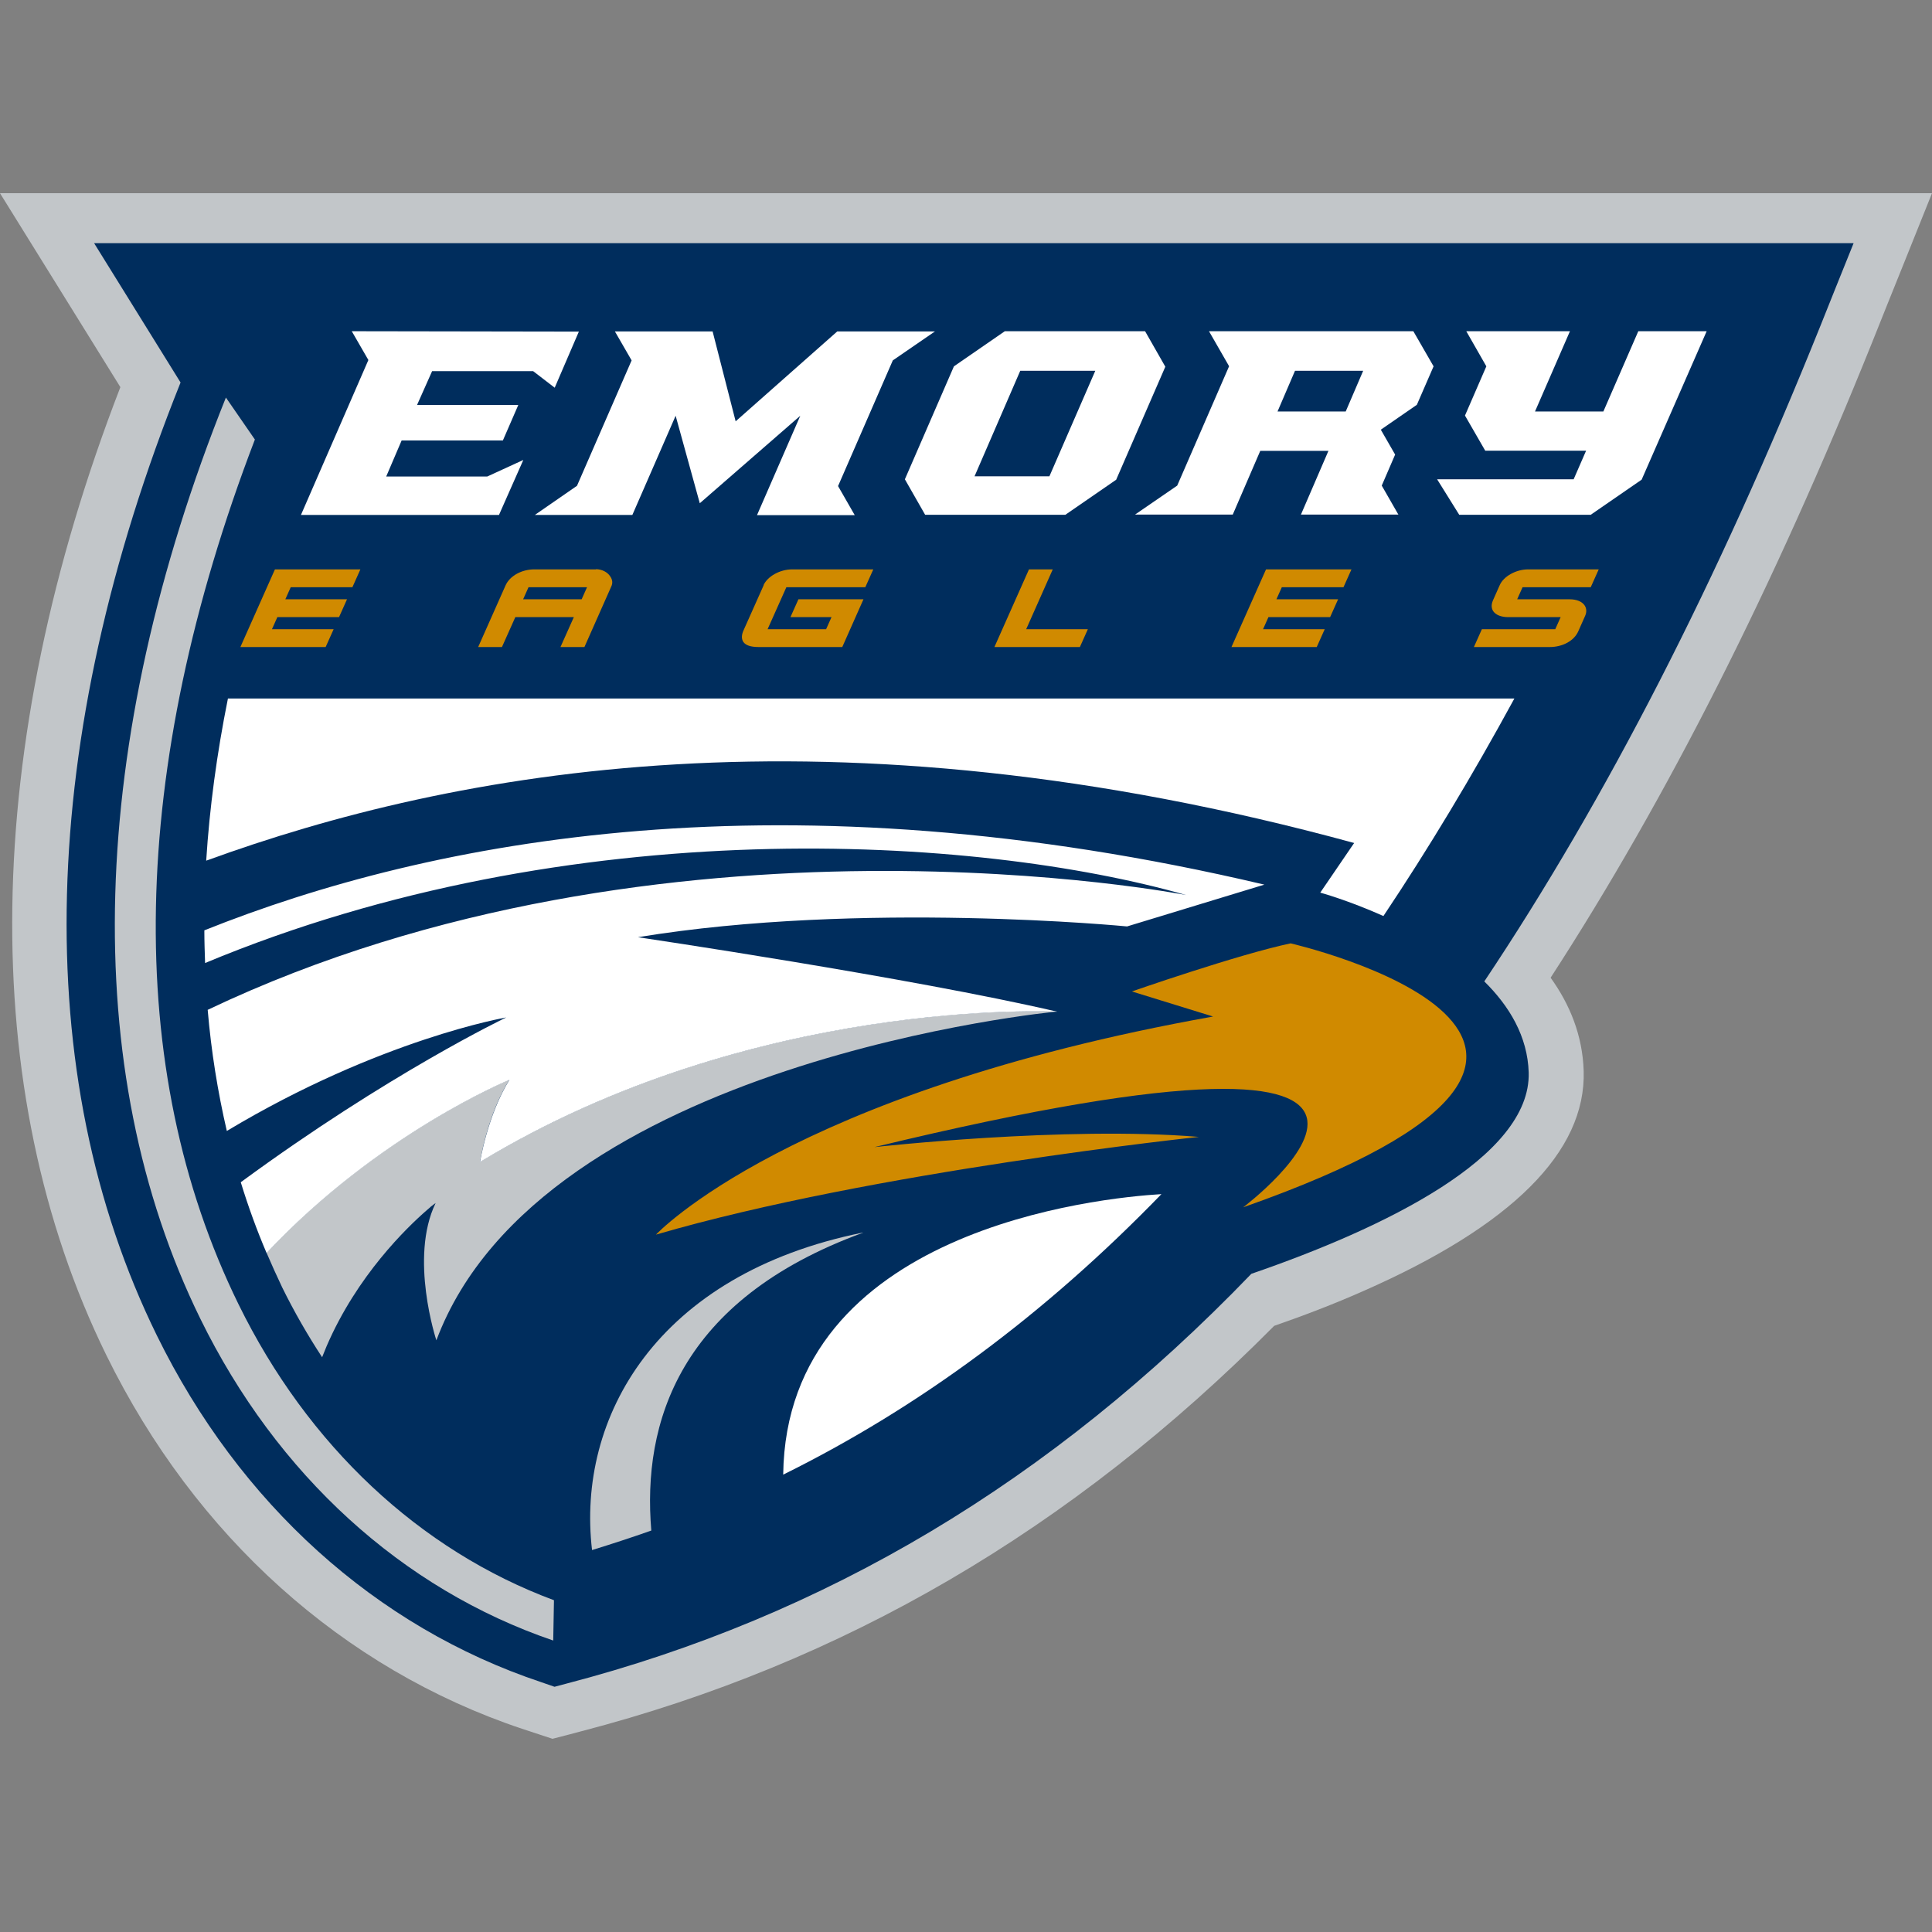 <svg width="200" height="200" viewBox="0 0 200 200" fill="none" xmlns="http://www.w3.org/2000/svg">
<rect x="0" y="0" width="200" height="200" fill="#808080" stroke="none"/>
<g clip-path="url(#clip0_11_242029)">
<path d="M0 20L12.461 40.077C-1.942 77.288 -2.481 112.808 11.019 140.308C20.212 159.019 35.481 172.75 54.038 178.962L55.038 179.288L55.442 179.423L57.192 180L58.981 179.538L60.135 179.231C87.212 172.192 110.904 158.423 131.904 137.25C134.962 136.192 138.077 135 141.077 133.673C156.5 126.904 164.192 119.231 163.942 110.865C163.827 107.173 162.5 103.962 160.519 101.212C172.577 82.635 183.596 60.808 193.788 35.481L195.365 31.538L197.231 26.904L200 20H0Z" fill="#C2C6C9"/>
<path d="M9.731 25.154L18.692 39.596C3.904 76.481 2.942 111.154 16.231 138.231C24.788 155.673 38.904 168.423 56.019 174.135L57.019 174.481L57.404 174.615L58.558 174.308C85.365 167.327 108.788 153.423 129.538 131.865C143.231 127.154 158.5 119.788 158.25 111.019C158.135 107.288 156.25 104.154 153.654 101.596C166.288 82.692 177.827 60.154 188.442 33.75L190.019 29.808L191.885 25.173H9.731V25.154Z" fill="#002D5D"/>
<path d="M140.192 87.25L136.673 92.404C136.673 92.404 139.557 93.192 143.211 94.827C147.865 87.865 152.384 80.365 156.769 72.308H23.596C22.442 78.038 21.692 83.635 21.346 89.096C46.942 79.769 85.903 72.442 140.192 87.269V87.25Z" fill="white"/>
<path d="M81.077 152.654C95.154 145.692 108.154 136.077 120.231 123.615C113.827 124 81.385 127.231 81.077 152.654Z" fill="white"/>
<path d="M24.693 135.019C12.712 110.596 13.308 79.654 26.385 45.5L23.385 41.154C9.039 76.904 8.077 110.712 20.731 136.5C28.654 152.673 41.635 164.5 57.27 169.827L57.346 165.654C43.462 160.5 31.866 149.654 24.693 135.019Z" fill="#C2C6C9"/>
<path d="M133.616 97.654C128.135 98.808 117.174 102.635 117.174 102.635L125.577 105.231C81.635 113.077 67.904 127.808 67.904 127.808C90.366 121.25 124.116 117.692 124.116 117.692C110.231 116.538 90.52 118.75 90.52 118.75C158.943 102.192 128.693 124.981 128.693 124.981C177.635 107.75 133.597 97.654 133.597 97.654H133.616Z" fill="#D08A00"/>
<path fill-rule="evenodd" clip-rule="evenodd" d="M36.404 34.269L38.135 37.269L31.154 53.308H51.654L54.173 47.615L50.443 49.327H39.981L41.577 45.596H52.058L53.654 41.923H43.173L44.731 38.423H55.193L57.423 40.135L59.923 34.327L36.385 34.288L36.404 34.269Z" fill="white"/>
<path fill-rule="evenodd" clip-rule="evenodd" d="M86.769 50.288L92.423 37.308L96.788 34.308H86.673L76.154 43.615L73.769 34.308H63.654L65.385 37.308L59.731 50.288L55.365 53.308H65.461L69.942 43.038L72.442 52.096L82.846 43.038L78.365 53.327H88.481L86.75 50.308L86.769 50.288Z" fill="white"/>
<path d="M115.557 49.635L120.634 37.962L118.538 34.288H104.019L98.75 37.923L93.673 49.615L95.769 53.288H110.288L115.557 49.654V49.635ZM108.654 49.308H100.884L105.615 38.385H113.384L108.634 49.308H108.654Z" fill="white"/>
<path d="M169.596 34.288L165.981 42.596H158.904L162.52 34.288H151.789L153.866 37.923L151.654 43.019L153.75 46.654H164.193L162.904 49.615H148.77L151.058 53.288H164.673L169.943 49.654L176.673 34.288H169.577H169.596Z" fill="white"/>
<path fill-rule="evenodd" clip-rule="evenodd" d="M144.769 53.288L143.038 50.269L144.423 47.058L142.942 44.481L146.673 41.904L148.404 37.923L146.308 34.288H125.154L127.231 37.904V37.923L121.865 50.269L117.5 53.269H127.615L130.462 46.673H137.519L134.673 53.269H144.788L144.769 53.288ZM139.308 42.596H132.25L134.058 38.385H141.115L139.308 42.596Z" fill="white"/>
<path d="M89.327 127.596C67.981 131.904 59.673 146.75 61.288 160.462C63.346 159.827 65.404 159.154 67.423 158.442C66.481 147.308 70.269 134.577 89.327 127.615V127.596Z" fill="#C2C6C9"/>
<path d="M49.692 120.269C49.692 120.269 50.442 115.423 52.73 111.769C52.73 111.769 39.211 117.288 27.596 129.692C28.115 130.904 28.653 132.096 29.211 133.269C30.461 135.808 31.846 138.212 33.346 140.5C33.499 140.115 33.653 139.731 33.807 139.365C36.961 132.038 42.115 127.077 44.192 125.269C44.365 125.115 44.538 124.981 44.653 124.865C44.653 124.865 44.673 124.865 44.692 124.846C44.807 124.75 44.903 124.673 44.98 124.615C44.98 124.615 44.98 124.615 44.999 124.615C45.057 124.577 45.096 124.538 45.096 124.538C42.346 130.212 45.173 138.75 45.173 138.75C56.038 109.75 109.442 104.712 109.442 104.712C109.442 104.712 78.057 103.077 49.692 120.269Z" fill="#C2C6C9"/>
<path d="M24.924 122.385C25.693 124.885 26.577 127.327 27.597 129.712C39.231 117.308 52.731 111.788 52.731 111.788C50.462 115.442 49.693 120.288 49.693 120.288C78.039 103.096 109.443 104.731 109.443 104.731C94.347 101.212 66.039 97.019 66.039 97.019C89.154 93.212 116.674 95.904 116.674 95.904L130.885 91.577C81.174 79.846 44.693 86.885 21.154 96.308C21.154 97.442 21.193 98.577 21.231 99.692C59.135 83.885 101.077 86.481 122.789 92.654C122.789 92.654 68.712 82.058 21.5 104.538C21.866 108.846 22.539 113.019 23.481 117.077C39.347 107.558 52.404 105.327 52.404 105.327C52.404 105.327 40.27 111.115 24.924 122.385Z" fill="white"/>
<path d="M24.865 66.981H33.711L34.538 65.135H28.154L28.711 63.885H35.096L35.923 62.038H29.538L30.096 60.788H36.481L37.307 58.942H28.461L24.884 66.981H24.865Z" fill="#D08A00"/>
<path d="M61.692 58.942H55.308C54 58.942 52.788 59.615 52.346 60.577L49.5 66.981H51.962L53.346 63.885H59.404L58.019 66.981H60.5L63.288 60.692C63.442 60.365 63.404 60 63.173 59.673C62.885 59.212 62.288 58.923 61.692 58.923V58.942ZM60.769 60.788L60.212 62.038H54.154L54.712 60.788H60.769Z" fill="#D08A00"/>
<path d="M79.058 60.577L76.981 65.231C76.75 65.731 76.75 66.135 76.942 66.442C77.192 66.808 77.712 66.981 78.558 66.981H87.192L89.385 62.038H82.654L81.827 63.885H86.077L85.519 65.135H79.462L81.404 60.788H89.577L90.404 58.942H82C80.75 58.942 79.462 59.654 79.039 60.577H79.058Z" fill="#D08A00"/>
<path d="M108.981 58.942H106.519L102.942 66.981H111.789L112.615 65.135H106.231L108.981 58.942Z" fill="#D08A00"/>
<path d="M127.462 66.981H136.308L137.135 65.135H130.75L131.308 63.885H137.693L138.52 62.038H132.135L132.693 60.788H139.077L139.904 58.942H131.058L127.481 66.981H127.462Z" fill="#D08A00"/>
<path d="M164.673 60.788L165.5 58.942H158.193C156.943 58.942 155.654 59.654 155.25 60.577L154.558 62.135C154.308 62.692 154.443 63.058 154.577 63.269C154.846 63.654 155.385 63.885 156.135 63.885H161.558L161 65.135H153.404L152.577 66.981H160.423C161.769 66.981 162.962 66.327 163.385 65.346L164.077 63.788C164.269 63.385 164.25 62.981 164.039 62.673C163.769 62.269 163.212 62.038 162.481 62.038H157.058L157.616 60.788H164.693H164.673Z" fill="#D08A00"/>
</g>
<defs>
<clipPath id="clip0_11_242029">
<rect width="200" height="160" fill="white" transform="translate(0 20)"/>
</clipPath>
</defs>
</svg>
